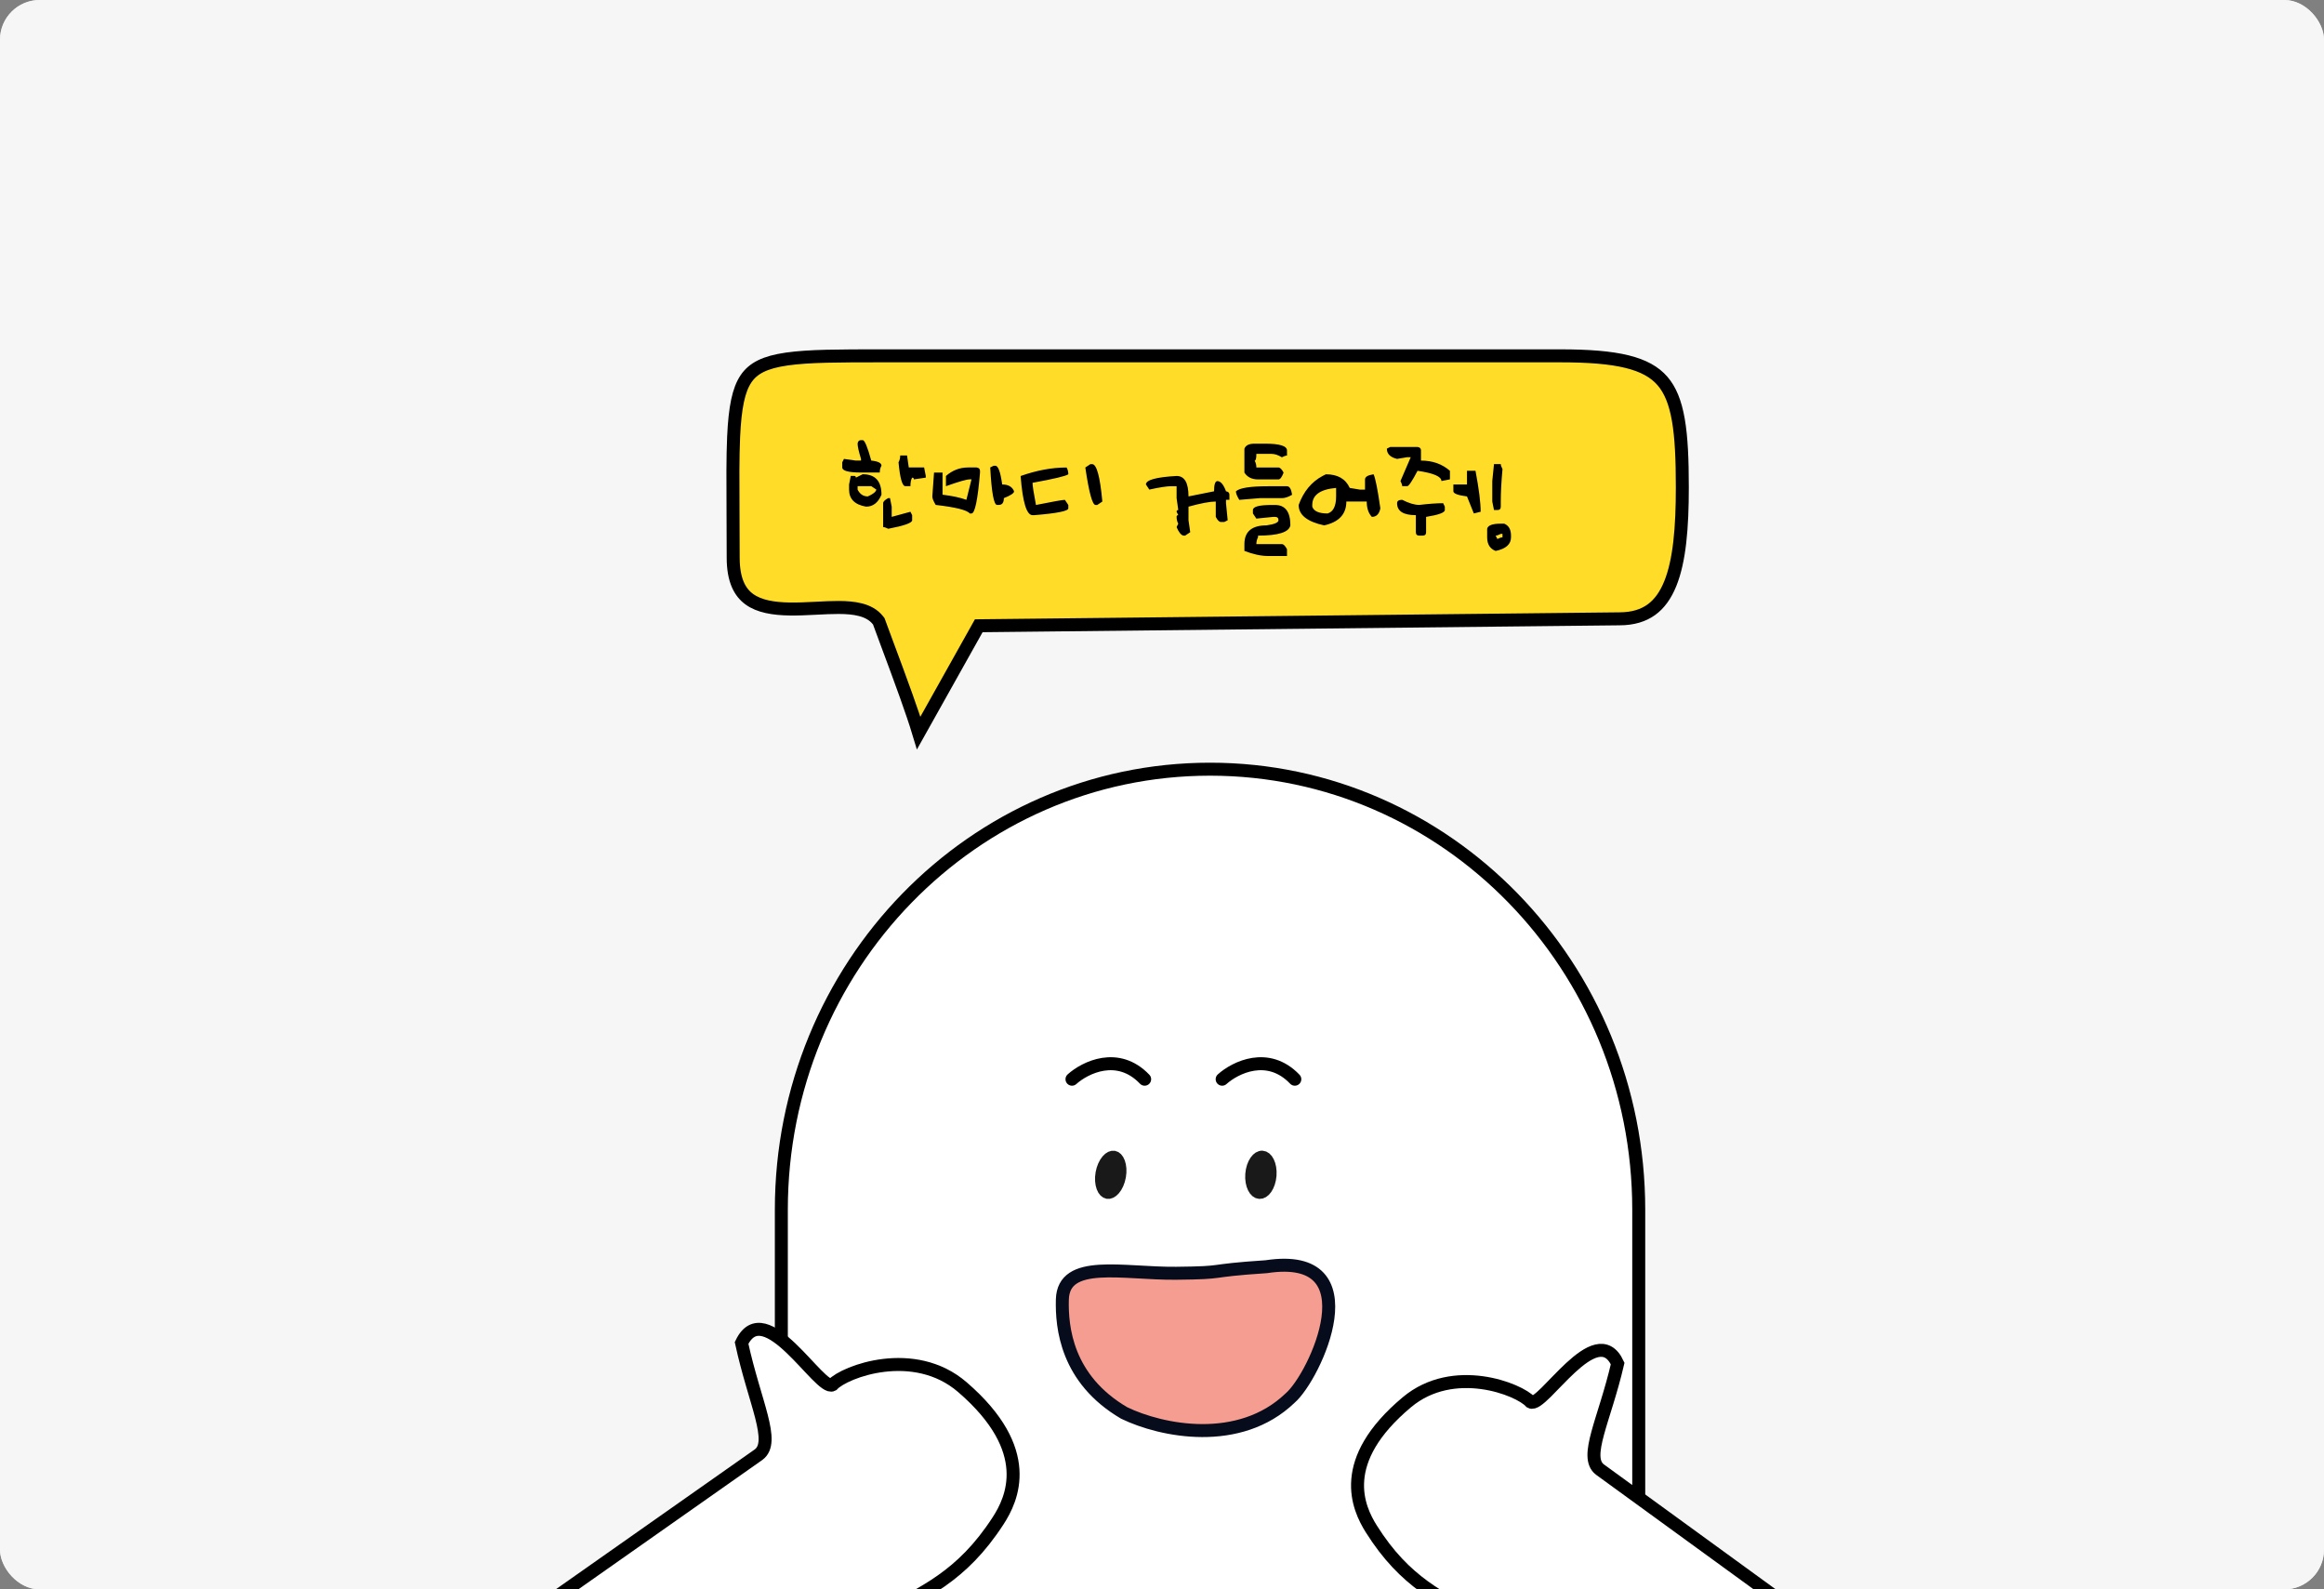 <svg width="234" height="160" viewBox="0 0 234 160" fill="none" xmlns="http://www.w3.org/2000/svg">
<rect x="0" y="0" width="234" height="160" fill="#808080" stroke="none"/>
<g clip-path="url(#clip0_1549_2439)">
<rect width="234" height="160" rx="4" fill="#E8E8E8"/>
<path d="M137.664 59.334H96.331C93.481 59.334 91.164 61.651 91.164 64.5V95.5C91.164 98.35 93.481 100.667 96.331 100.667H137.664C140.513 100.667 142.831 98.35 142.831 95.5V64.5C142.831 61.651 140.513 59.334 137.664 59.334ZM102.789 67.084C103.817 67.084 104.802 67.492 105.529 68.219C106.256 68.945 106.664 69.931 106.664 70.959C106.664 71.986 106.256 72.972 105.529 73.698C104.802 74.425 103.817 74.834 102.789 74.834C101.761 74.834 100.776 74.425 100.049 73.698C99.322 72.972 98.914 71.986 98.914 70.959C98.914 69.931 99.322 68.945 100.049 68.219C100.776 67.492 101.761 67.084 102.789 67.084ZM116.997 92.917H98.914L109.247 80L113.122 85.167L120.872 74.834L135.081 92.917H116.997Z" fill="white"/>
<g clip-path="url(#clip1_1549_2439)">
<rect width="234" height="160" rx="4" fill="#F6F6F6"/>
<path d="M78.672 121.781V183.545H165.002V121.781C165.002 97.288 145.676 77.433 121.837 77.433C97.998 77.433 78.672 97.288 78.672 121.781Z" fill="white" stroke="black" stroke-width="1.307"/>
<path d="M112.762 118.429C112.665 118.979 112.449 119.434 112.199 119.727C111.946 120.023 111.702 120.112 111.517 120.08C111.333 120.047 111.134 119.88 110.998 119.514C110.865 119.153 110.818 118.652 110.915 118.102C111.012 117.552 111.229 117.097 111.479 116.804C111.732 116.507 111.976 116.419 112.16 116.451C112.344 116.484 112.543 116.651 112.679 117.017C112.813 117.378 112.86 117.879 112.762 118.429Z" fill="#191919" stroke="#191919" stroke-width="1.215"/>
<path d="M127.924 118.325C127.882 118.871 127.714 119.337 127.497 119.651C127.278 119.965 127.035 120.098 126.819 120.085C126.603 120.072 126.382 119.91 126.214 119.571C126.046 119.233 125.951 118.751 125.992 118.205C126.034 117.66 126.201 117.194 126.419 116.88C126.638 116.565 126.881 116.432 127.097 116.446C127.313 116.459 127.533 116.62 127.702 116.959C127.87 117.297 127.965 117.779 127.924 118.325Z" fill="#191919" stroke="#191919" stroke-width="1.215"/>
<path d="M118.431 128.178C123.777 128.124 121.097 127.94 127.507 127.516C138.334 125.863 132.409 138.595 129.895 140.746C124.792 145.644 116.95 144.066 113.177 142.234C107.371 138.822 106.895 133.611 106.967 130.824C107.074 126.69 113.085 128.232 118.431 128.178Z" fill="#F59D91" stroke="#060C1B" stroke-width="1.307" stroke-linecap="round" stroke-linejoin="round"/>
<path d="M76.388 146.433L56.214 160.616C60.407 167.905 64.784 179.448 68.176 178.198C72.613 176.564 83.88 166.344 88.714 162.645C92.993 160.25 96.791 158.801 100.49 153.107C101.912 150.918 104.268 145.998 96.904 139.645C92.033 135.443 85.049 138.072 83.817 139.411C82.552 140.086 77.014 130.313 74.668 135.193C75.978 141.219 78.123 145.14 76.388 146.433Z" fill="white" stroke="black" stroke-width="1.307"/>
<path d="M98.334 63.379L92.501 73.792C92.189 72.757 91.736 71.431 91.244 70.049C90.62 68.299 89.912 66.402 89.345 64.881C89.005 63.969 88.716 63.193 88.525 62.663L88.482 62.546L88.405 62.447C87.954 61.871 87.317 61.557 86.65 61.383C85.986 61.208 85.229 61.156 84.457 61.153C83.742 61.15 82.971 61.189 82.203 61.229C82.139 61.232 82.075 61.235 82.01 61.238C81.169 61.281 80.329 61.32 79.513 61.307C77.855 61.282 76.445 61.042 75.455 60.328C74.524 59.657 73.823 58.457 73.823 56.134C73.823 54.496 73.814 52.992 73.807 51.607C73.789 48.508 73.775 46.011 73.867 43.978C74.002 41.013 74.361 39.242 75.121 38.124C75.838 37.068 77.013 36.46 79.214 36.143C81.43 35.823 84.498 35.821 88.819 35.821H157.1C159.97 35.821 162.158 35.994 163.835 36.408C165.5 36.819 166.613 37.456 167.389 38.351C168.172 39.254 168.681 40.5 168.989 42.264C169.297 44.033 169.391 46.255 169.391 49.058C169.391 53.082 169.122 56.444 168.167 58.784C167.697 59.936 167.075 60.8 166.272 61.38C165.473 61.956 164.433 62.296 163.047 62.296H163.043H163.039L98.985 62.989L98.55 62.994L98.334 63.379Z" fill="#FFDC27" stroke="black" stroke-width="1.307"/>
<path d="M107.937 108.643C109.25 107.465 112.551 105.816 115.253 108.643" stroke="black" stroke-width="1.307" stroke-linecap="round"/>
<path d="M123.057 108.643C124.37 107.465 127.671 105.816 130.373 108.643" stroke="black" stroke-width="1.307" stroke-linecap="round"/>
<path d="M161.088 147.932L180.084 161.74C175.995 168.607 171.673 179.52 168.463 178.278C164.265 176.653 153.687 166.756 149.14 163.161C145.102 160.816 141.509 159.378 138.069 153.904C136.747 151.799 134.573 147.082 141.665 141.154C146.356 137.233 152.964 139.843 154.117 141.136C155.312 141.798 160.714 132.588 162.879 137.267C161.55 142.979 159.455 146.675 161.088 147.932Z" fill="white" stroke="black" stroke-width="1.307"/>
<path d="M86.696 44.307H86.864C87.061 44.307 87.348 44.993 87.725 46.366C88.412 46.438 88.755 46.609 88.755 46.881C88.639 47.08 88.582 47.31 88.582 47.569H86.696C85.435 47.569 84.805 47.397 84.805 47.054V46.539L84.978 46.197L86.176 46.366H86.696V46.197C86.465 45.452 86.35 44.935 86.35 44.648C86.387 44.421 86.502 44.307 86.696 44.307ZM90.641 45.851H91.329L91.502 47.054H93.046L93.215 47.91V48.083L92.016 48.257C92.016 48.141 91.959 48.083 91.843 48.083C91.728 48.274 91.67 48.559 91.67 48.94H91.156C90.847 48.94 90.619 48.139 90.472 46.539C90.585 46.339 90.641 46.11 90.641 45.851ZM86.864 47.742C88.125 47.742 88.755 48.428 88.755 49.801C88.418 50.603 87.903 51.004 87.21 51.004C86.066 50.81 85.493 50.238 85.493 49.286V48.771L85.662 47.91H86.008C86.12 47.91 86.176 47.968 86.176 48.083L86.864 47.742ZM86.35 48.94V49.286C86.58 49.745 86.924 49.974 87.379 49.974C87.903 49.749 88.19 49.52 88.24 49.286L87.725 48.94H86.35ZM89.438 50.142H89.611L89.784 51.004V52.033L91.67 51.518L91.843 51.86V52.375C91.843 52.64 91.042 52.925 89.438 53.231C89.216 53.119 89.045 53.062 88.923 53.062V50.657C88.923 50.495 89.095 50.323 89.438 50.142ZM100.051 46.885H100.22C100.507 46.885 100.736 47.514 100.908 48.771C101.522 48.771 101.922 49.001 102.106 49.459C102.106 49.646 101.763 49.876 101.076 50.147C101.076 50.603 100.906 50.83 100.566 50.83H100.393C100.069 50.83 99.839 49.573 99.705 47.059L100.051 46.885ZM97.478 47.059H98.334C98.562 47.093 98.676 47.207 98.676 47.4V47.573C98.448 50.319 98.162 51.691 97.819 51.691H97.646C97.375 51.348 96.231 51.061 94.216 50.83C93.988 50.459 93.874 50.174 93.874 49.974L94.047 47.573H94.904V49.801C95.868 49.916 96.668 50.088 97.305 50.316L97.819 48.257H97.646C97.325 48.257 96.525 48.486 95.246 48.944V47.915C95.897 47.344 96.642 47.059 97.478 47.059ZM109.794 46.722H109.963C110.422 46.722 110.765 47.977 110.992 50.489L110.478 50.835H110.309C109.991 50.835 109.648 49.578 109.28 47.063L109.794 46.722ZM107.394 47.063C107.509 47.263 107.567 47.491 107.567 47.746C107.314 47.927 106.113 48.213 103.964 48.603C103.964 48.89 104.079 49.634 104.31 50.835C106.02 50.492 106.99 50.32 107.221 50.32L107.567 50.835V51.177C107.567 51.448 106.424 51.676 104.137 51.86H103.964C103.365 51.86 102.965 50.546 102.766 47.92C104.372 47.349 105.915 47.063 107.394 47.063ZM118.47 47.915C119.269 47.915 119.668 48.601 119.668 49.974L122.242 49.459C122.242 48.773 122.356 48.43 122.584 48.43C122.915 48.445 123.202 48.788 123.445 49.459C123.673 49.493 123.787 49.607 123.787 49.801V50.316H123.445V50.662L123.613 52.375L123.272 52.548H122.93C122.765 52.548 122.593 52.376 122.415 52.033V50.489C121.835 50.489 120.92 50.66 119.668 51.004V52.375L119.842 53.577L119.327 53.919H119.154C118.92 53.869 118.692 53.584 118.47 53.062L118.639 52.716C118.527 52.517 118.47 52.289 118.47 52.033C118.47 51.917 118.527 51.86 118.639 51.86L118.47 51.518C118.47 51.403 118.527 51.345 118.639 51.345L118.47 50.147V48.944H117.956C117.497 48.944 116.753 49.058 115.724 49.286L115.382 48.771C115.382 48.316 116.411 48.03 118.47 47.915ZM126.328 44.663H127.357C128.842 44.663 129.585 44.89 129.585 45.346V45.861C129.463 45.861 129.291 45.918 129.07 46.034C128.695 45.806 128.352 45.692 128.04 45.692H126.501C126.501 46.148 126.443 46.375 126.328 46.375C126.443 46.575 126.501 46.804 126.501 47.063H128.728C128.89 47.063 129.062 47.235 129.243 47.578C129.071 48.033 128.9 48.261 128.728 48.261H126.669C126.048 48.261 125.591 48.033 125.298 47.578V45.177C125.414 44.834 125.757 44.663 126.328 44.663ZM127.699 48.949H129.585C129.844 48.949 130.015 49.235 130.099 49.806C129.722 50.033 129.379 50.147 129.07 50.147H126.842L124.783 50.32C124.556 49.949 124.442 49.663 124.442 49.464C124.794 49.121 125.88 48.949 127.699 48.949ZM128.04 50.835H128.382C129.411 50.835 129.926 51.52 129.926 52.889C129.792 53.576 128.706 53.919 126.669 53.919V54.087C126.557 54.29 126.501 54.519 126.501 54.775H129.07C129.235 54.775 129.407 54.947 129.585 55.29V55.973H127.699C126.981 55.973 126.181 55.802 125.298 55.459V54.775C125.298 53.518 126.041 52.889 127.526 52.889C128.327 52.774 128.728 52.602 128.728 52.375C128.728 52.147 128.613 52.033 128.382 52.033H128.213L126.501 52.206L126.154 51.691V51.345C126.154 51.005 126.783 50.835 128.04 50.835ZM133.501 47.746C134.684 47.746 135.484 48.203 135.902 49.118L136.932 49.291H137.442V48.261C137.442 48.002 137.729 47.831 138.303 47.746C138.487 48.133 138.715 49.277 138.986 51.177C138.871 51.748 138.585 52.033 138.13 52.033C137.786 51.668 137.615 51.153 137.615 50.489H135.561C135.561 51.758 134.816 52.559 133.328 52.889C131.616 52.521 130.759 51.836 130.759 50.835C131.246 49.49 132.046 48.519 133.16 47.92L133.501 47.746ZM132.13 50.835V51.004C132.283 51.462 132.798 51.691 133.675 51.691C134.246 51.52 134.531 50.947 134.531 49.974V49.118C132.931 49.258 132.13 49.83 132.13 50.835ZM139.983 44.995H142.73C142.961 45.029 143.076 45.143 143.076 45.336V46.366C144.233 46.366 145.205 46.709 145.991 47.395V48.257L145.135 48.425C145.135 47.969 144.333 47.626 142.73 47.395C142.187 48.425 141.844 48.94 141.7 48.94H141.185C141.185 48.818 141.128 48.647 141.012 48.425L142.047 46.024H141.7L140.671 46.197C139.984 46.035 139.641 45.691 139.641 45.163L139.983 44.995ZM147.709 47.395H148.565C148.912 49.214 149.085 50.589 149.085 51.518L148.397 51.687L147.709 49.974C146.795 49.858 146.338 49.685 146.338 49.455V48.771H147.709V47.395ZM141.185 50.316C141.856 50.659 142.429 50.83 142.903 50.83C143.876 50.715 144.678 50.657 145.308 50.657L145.477 51.004V51.345C145.477 51.604 144.848 51.833 143.591 52.033V53.577C143.591 53.805 143.475 53.919 143.244 53.919H142.903C142.675 53.919 142.561 53.805 142.561 53.577V51.86C141.301 51.86 140.671 51.459 140.671 50.657C140.671 50.429 140.842 50.316 141.185 50.316ZM150.428 46.717H151.111C151.111 46.836 151.169 47.005 151.284 47.227C151.169 48.478 151.111 49.565 151.111 50.489V51.004C151.111 51.231 150.997 51.345 150.769 51.345H150.428L150.255 50.489V48.43L150.428 46.717ZM151.111 52.716H151.457C151.913 52.903 152.14 53.304 152.14 53.919V54.092C152.14 54.791 151.626 55.248 150.596 55.463C150.025 55.248 149.74 54.791 149.74 54.092V53.231C149.812 52.888 150.269 52.716 151.111 52.716ZM150.596 53.919L150.769 54.261C150.991 54.148 151.162 54.092 151.284 54.092V53.746H151.111C150.889 53.861 150.718 53.919 150.596 53.919Z" fill="black"/>
</g>
</g>
<defs>
<clipPath id="clip0_1549_2439">
<rect width="234" height="160" rx="4" fill="white"/>
</clipPath>
<clipPath id="clip1_1549_2439">
<rect width="234" height="160" rx="4" fill="white"/>
</clipPath>
</defs>
</svg>
